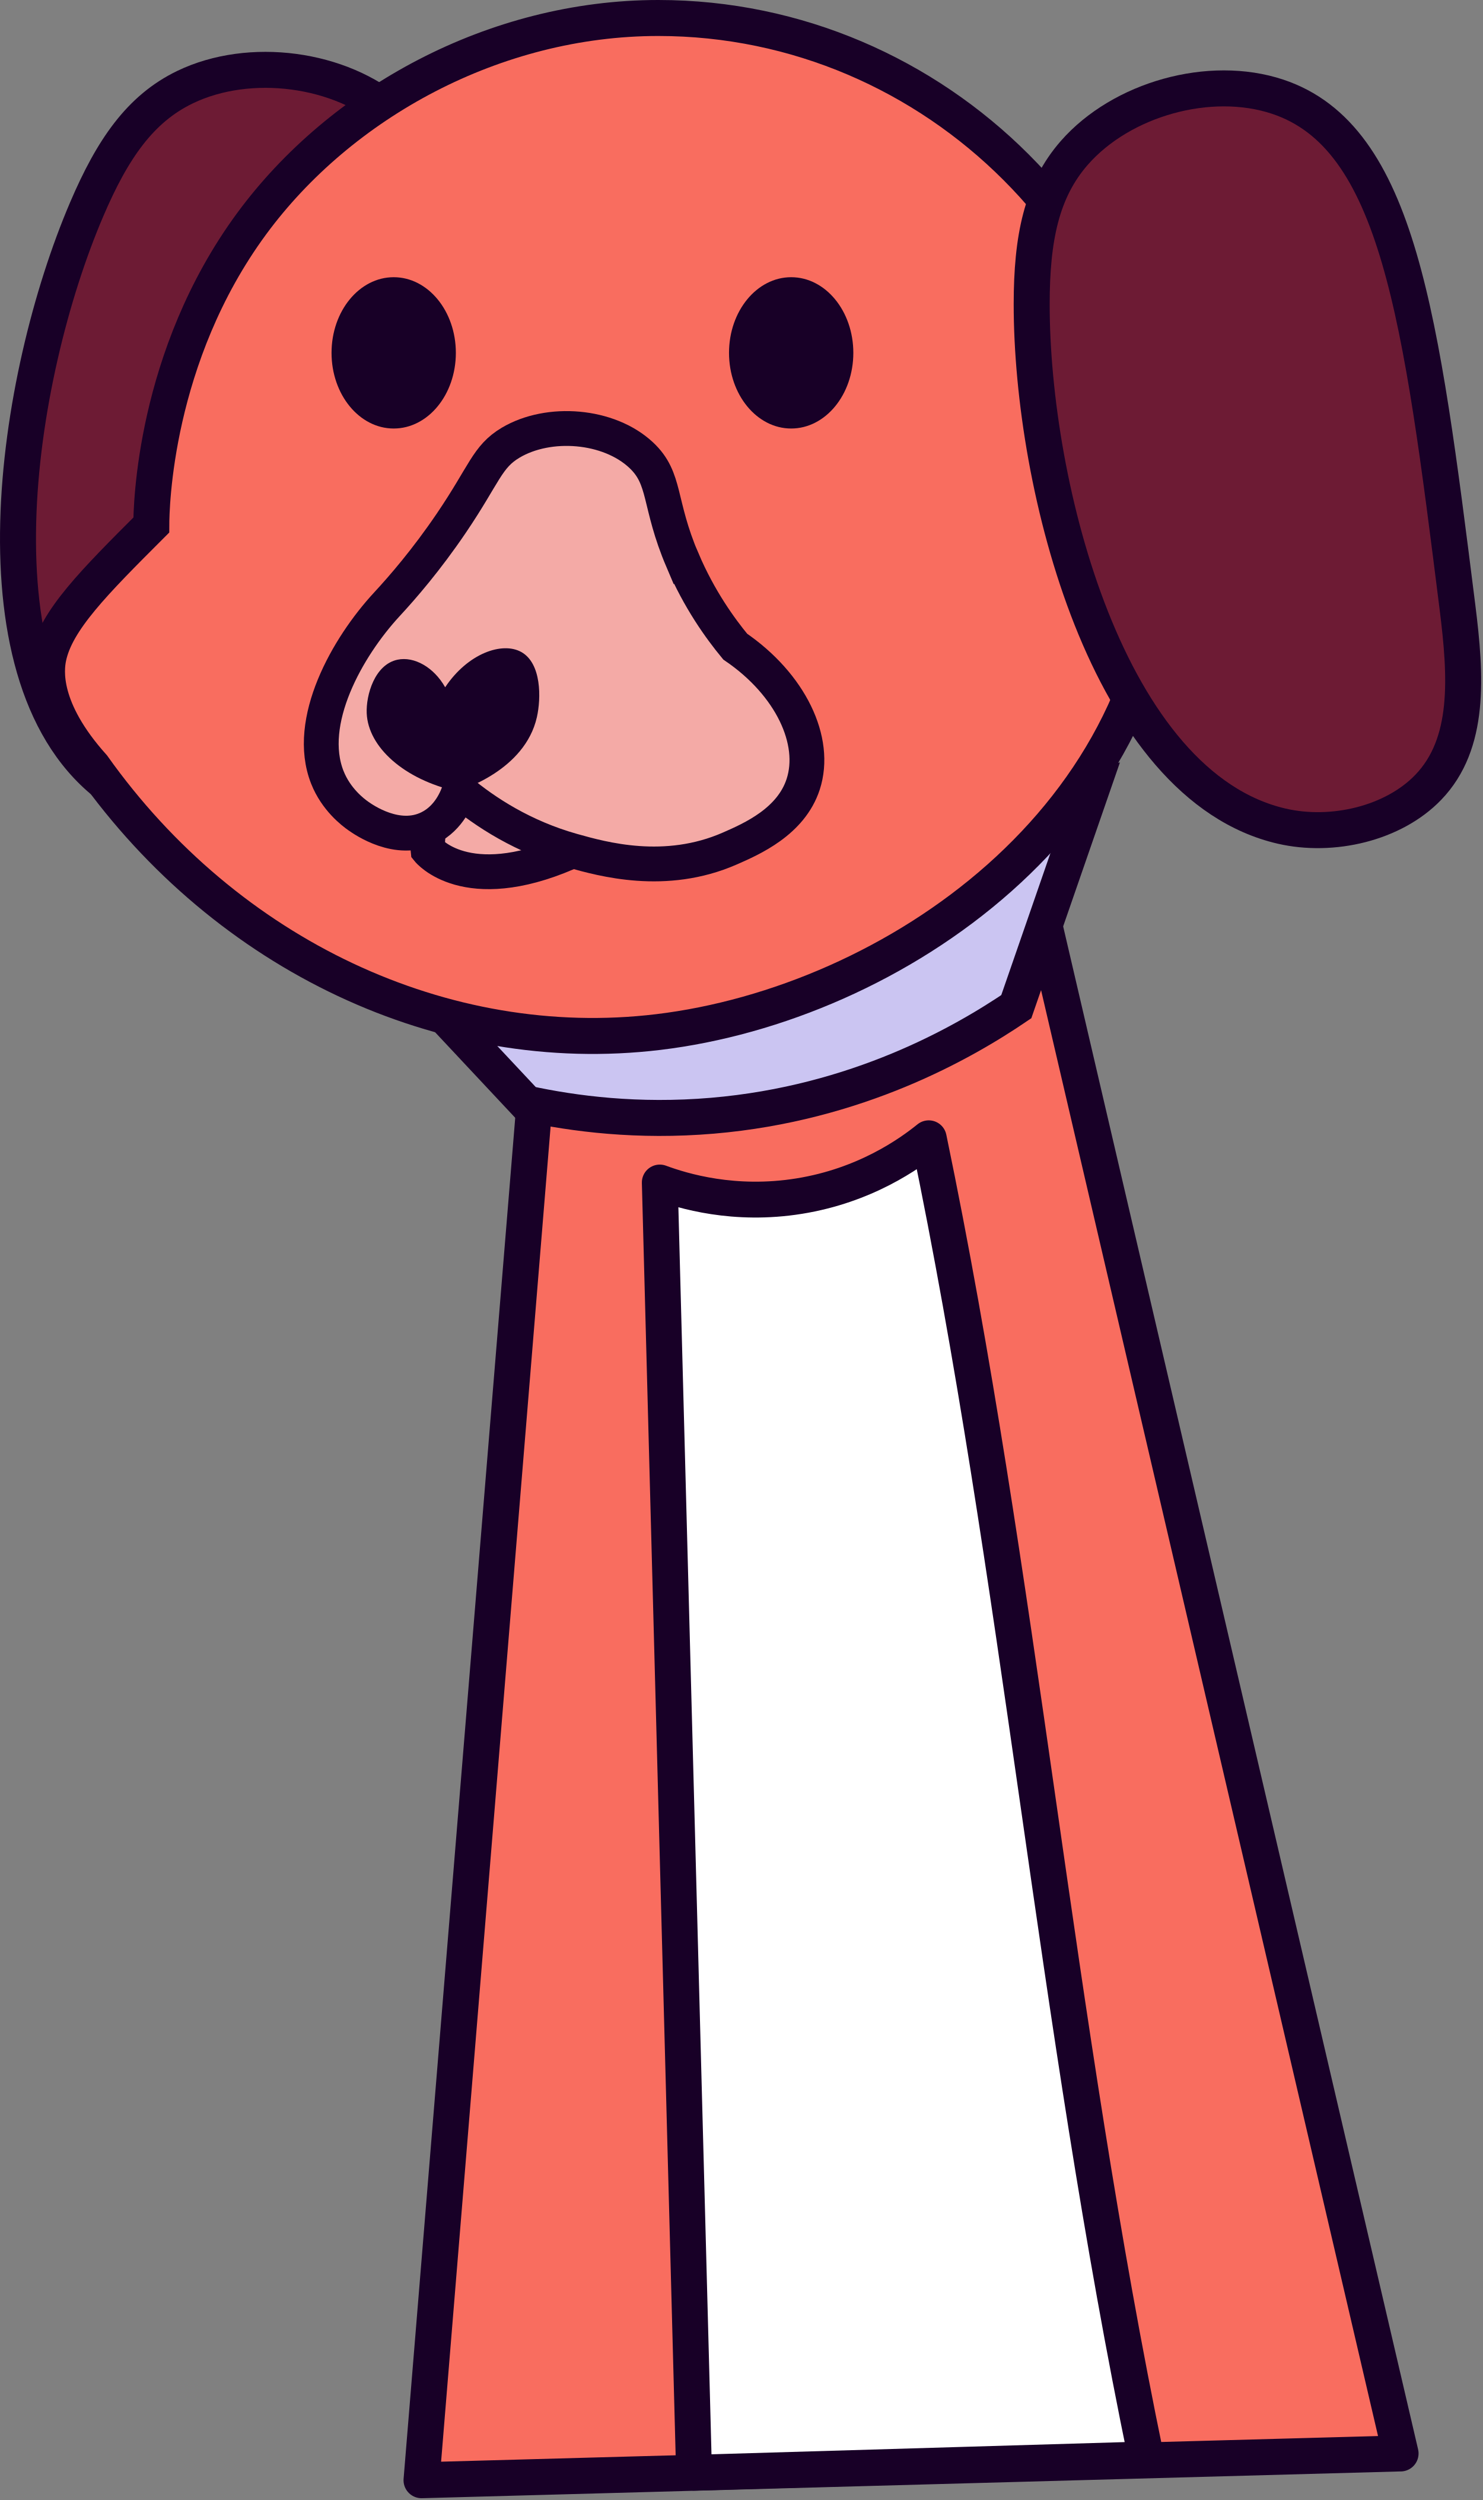 <svg width="455" height="767" viewBox="0 0 455 767" fill="none" xmlns="http://www.w3.org/2000/svg">
    <rect x="0" y="0" width="455" height="767" fill="#808080" stroke="none"/>
    <g clip-path="url(#clip0_319_482)">
    <path d="M429.7 752.66L129.33 760.88L165.51 319.82C217.3 308.44 269.08 297.06 320.87 285.69C339.01 363.52 357.15 441.35 375.29 519.18C393.43 597.01 411.57 674.84 429.71 752.67L429.7 752.66Z" fill="#F96D5F" stroke="#180027" stroke-width="11.04" stroke-linecap="round" stroke-linejoin="round"/>
    <path d="M351.74 754.49L212.94 758.59C209.44 626.65 205.93 494.71 202.43 362.77C209.54 365.4 225.32 370.15 245.21 366.94C265.41 363.69 279.05 353.97 284.95 349.2C312.99 484.29 323.71 619.39 351.75 754.48L351.74 754.49Z" fill="white" stroke="#180027" stroke-width="11" stroke-linecap="round" stroke-linejoin="round"/>
    <path d="M56.8 26.72C76.6 17.19 104.52 20.81 120.93 35.33C150.22 61.24 134.89 114.8 110.27 200.98C104.34 221.75 97.46 241.09 80.34 248.35C66.09 254.4 47.19 251.05 34.33 241.69C-9.99 209.41 4.58 115.71 26.6 64.21C34.48 45.78 42.98 33.37 56.8 26.72Z" fill="#6D1B34" stroke="#180027" stroke-width="11.04" stroke-miterlimit="10"/>
    <path d="M335.12 241.53C327.35 263.96 319.58 286.4 311.81 308.83C295.39 319.96 262.98 338.5 218.6 342.28C195.72 344.23 176.12 341.71 161.54 338.54C146.99 323.01 132.45 307.47 117.9 291.94C190.31 275.14 262.72 258.33 335.12 241.53Z" fill="#CBC5F2" stroke="#180027" stroke-width="11.04" stroke-miterlimit="10"/>
    <path d="M357.52 161.07C357.52 75.74 287.3 5.52 201.97 5.52C151.76 5.52 104.5 31.53 77.22 68.61C47.19 109.43 46.44 155.86 46.42 161.07C28.87 178.62 17.16 190.33 14.84 201.7C14.07 205.46 12.63 217.5 28.52 235.19C69.62 293.04 136.18 324.51 201.96 316.61C273.76 307.99 357.51 250.93 357.51 161.06L357.52 161.07Z" fill="#F96D5F" stroke="#180027" stroke-width="11.04" stroke-miterlimit="10"/>
    <path d="M242.74 131.46C253.272 131.46 261.81 121.069 261.81 108.25C261.81 95.431 253.272 85.04 242.74 85.04C232.208 85.04 223.67 95.431 223.67 108.25C223.67 121.069 232.208 131.46 242.74 131.46Z" fill="#180027"/>
    <path d="M120.79 131.46C131.322 131.46 139.86 121.069 139.86 108.25C139.86 95.431 131.322 85.04 120.79 85.04C110.258 85.04 101.72 95.431 101.72 108.25C101.72 121.069 110.258 131.46 120.79 131.46Z" fill="#180027"/>
    <path d="M329.61 46.9C344.08 30.37 371.19 22.75 391.98 29.66C429.09 42 435.99 97.29 447.16 186.21C449.85 207.64 451.11 228.13 438.21 241.53C427.48 252.68 408.77 257.02 393.27 253.45C339.84 241.15 316.49 149.24 316.53 93.23C316.55 73.19 319.5 58.44 329.61 46.9Z" fill="#6D1B34" stroke="#180027" stroke-width="11.04" stroke-miterlimit="10"/>
    <path d="M131.33 260.8C131.33 260.8 142.86 275.12 174.06 261.69C205.26 248.26 157.44 237.35 157.44 237.35C157.44 237.35 129.12 240.6 131.33 260.8Z" fill="#F4AAA6" stroke="#180027" stroke-width="10.68" stroke-miterlimit="10"/>
    <path d="M209.41 171.88C214.56 183.97 221.01 192.84 225.57 198.37C242.59 209.99 250.75 227.29 246.43 240.58C242.7 252.08 230.67 257.35 223.91 260.31C204.1 268.99 184.86 263.57 175.64 260.98C160.5 256.72 148.96 249.21 140.92 242.49C140.26 244.52 137.92 250.87 131.66 253.97C121.99 258.77 111.63 251.52 109.94 250.33C108.33 249.2 103.12 245.28 100.43 238.47C93.67 221.35 106.53 198.54 118.71 185.38C123.56 180.14 130.82 171.76 138.44 160.53C148.72 145.37 149.41 140.13 156.69 135.8C168.34 128.88 186.76 130.28 196.73 139.63C204.47 146.88 201.88 154.26 209.39 171.89L209.41 171.88Z" fill="#F4AAA6" stroke="#180027" stroke-width="10.68" stroke-miterlimit="10"/>
    <path d="M140.11 242.75C123.93 239.1 112.95 229.18 112.51 218.8C112.28 213.21 114.95 203.85 121.98 202.38C127.07 201.32 133.09 204.67 136.58 210.84C143.53 200.42 154.1 196.77 159.93 200.02C166.18 203.5 166.03 214.22 164.72 220.02C161.03 236.32 141.73 242.28 140.12 242.75H140.11Z" fill="#180027"/>
    </g>
    <defs>
    <clipPath id="clip0_319_482">
    <rect width="454.43" height="766.4" fill="white"/>
    </clipPath>
    </defs>
</svg>
